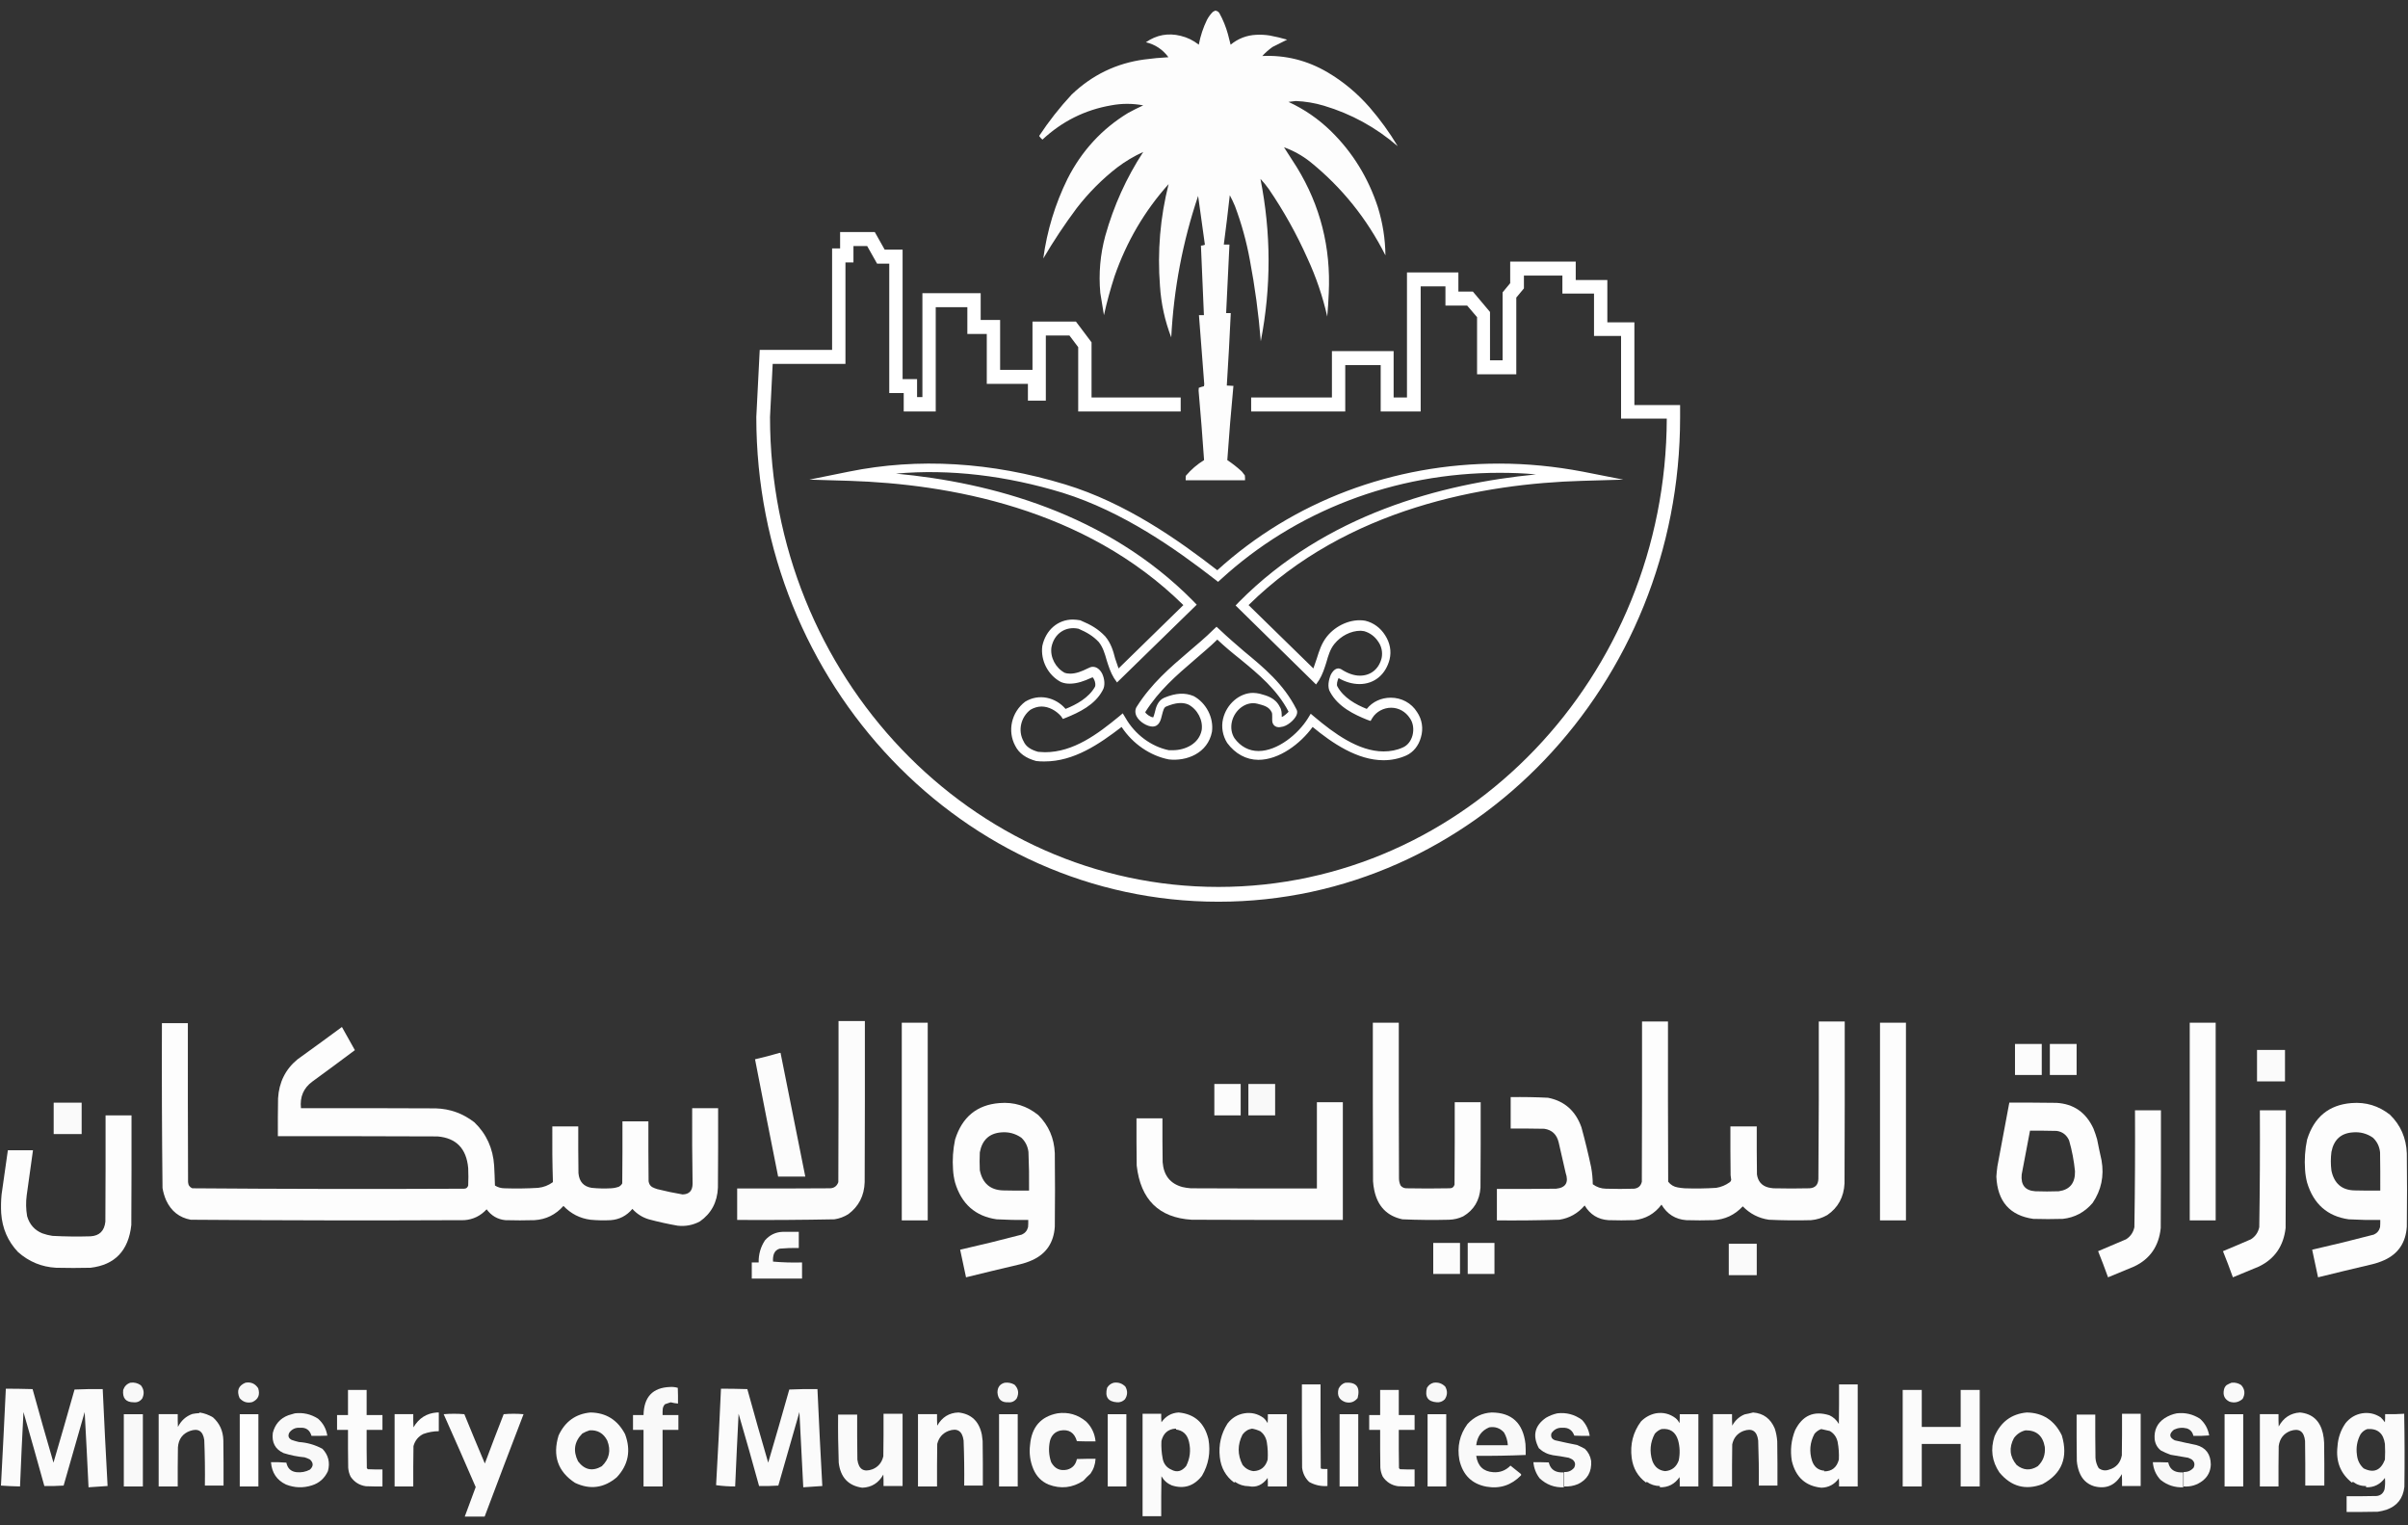 <svg width="120" height="76" viewBox="0 0 120 76" fill="none" xmlns="http://www.w3.org/2000/svg">
<rect x="0" y="0" width="120" height="76" fill="#333333" stroke="none"/>
<path opacity="0.981" fill-rule="evenodd" clip-rule="evenodd" d="M41.787 50.873C42.225 50.873 42.663 50.873 43.1 50.873C43.104 53.549 43.1 56.224 43.09 58.9C43.068 59.579 42.795 60.112 42.272 60.498C42.059 60.631 41.83 60.716 41.585 60.753C39.969 60.784 38.353 60.794 36.736 60.784C36.736 60.262 36.736 59.74 36.736 59.217C38.279 59.221 39.821 59.217 41.363 59.207C41.569 59.2 41.707 59.097 41.777 58.9C41.787 56.224 41.791 53.549 41.787 50.873Z" fill="white"/>
<path opacity="0.988" fill-rule="evenodd" clip-rule="evenodd" d="M81.829 50.895C82.26 50.895 82.691 50.895 83.122 50.895C83.118 53.556 83.122 56.217 83.132 58.879C83.254 59.036 83.412 59.131 83.607 59.164C83.72 59.185 83.835 59.199 83.95 59.207C84.476 59.226 85.001 59.219 85.526 59.185C85.769 59.146 85.991 59.055 86.193 58.91C86.237 58.879 86.263 58.836 86.273 58.783C86.261 58.709 86.251 58.635 86.243 58.561C86.233 57.749 86.23 56.937 86.233 56.125C86.671 56.125 87.108 56.125 87.546 56.125C87.543 56.923 87.546 57.721 87.556 58.518C87.607 58.861 87.792 59.076 88.112 59.164C88.199 59.184 88.286 59.198 88.374 59.207C88.974 59.221 89.573 59.221 90.173 59.207C90.46 59.191 90.609 59.032 90.617 58.73C90.637 56.118 90.644 53.507 90.637 50.895C91.068 50.895 91.499 50.895 91.93 50.895C91.934 53.584 91.93 56.274 91.92 58.963C91.886 59.645 91.6 60.171 91.061 60.541C90.809 60.685 90.54 60.77 90.253 60.795C89.552 60.815 88.852 60.807 88.152 60.774C87.646 60.701 87.212 60.479 86.849 60.107C86.449 60.536 85.961 60.766 85.385 60.795C84.933 60.809 84.482 60.809 84.031 60.795C83.493 60.754 83.082 60.496 82.799 60.022C82.454 60.478 82.003 60.736 81.445 60.795C81.014 60.809 80.583 60.809 80.152 60.795C79.637 60.76 79.243 60.517 78.97 60.064C78.631 60.459 78.21 60.696 77.707 60.774C76.671 60.805 75.634 60.815 74.596 60.806C74.596 60.283 74.596 59.761 74.596 59.239C75.58 59.242 76.563 59.239 77.546 59.228C78.028 59.18 78.187 58.915 78.021 58.434C77.906 57.932 77.792 57.431 77.677 56.93C77.586 56.531 77.347 56.301 76.96 56.242C76.401 56.231 75.842 56.228 75.283 56.231C75.283 55.709 75.283 55.187 75.283 54.664C75.903 54.655 76.523 54.665 77.142 54.696C77.961 54.856 78.517 55.346 78.809 56.168C78.989 56.826 79.151 57.49 79.293 58.158C79.344 58.438 79.371 58.721 79.374 59.005C79.57 59.15 79.789 59.224 80.031 59.228C80.496 59.242 80.96 59.242 81.425 59.228C81.639 59.208 81.77 59.091 81.819 58.879C81.829 56.217 81.832 53.556 81.829 50.895Z" fill="white"/>
<path opacity="0.991" fill-rule="evenodd" clip-rule="evenodd" d="M44.939 50.958C45.37 50.958 45.801 50.958 46.232 50.958C46.232 54.24 46.232 57.523 46.232 60.806C45.801 60.806 45.37 60.806 44.939 60.806C44.939 57.523 44.939 54.24 44.939 50.958Z" fill="white"/>
<path opacity="0.99" fill-rule="evenodd" clip-rule="evenodd" d="M68.414 50.958C68.845 50.958 69.276 50.958 69.707 50.958C69.704 53.542 69.707 56.125 69.717 58.709C69.716 58.836 69.743 58.956 69.798 59.069C69.869 59.155 69.96 59.201 70.071 59.207C70.791 59.221 71.512 59.221 72.232 59.207C72.362 59.211 72.446 59.151 72.485 59.027C72.495 57.657 72.498 56.288 72.495 54.918C72.926 54.918 73.357 54.918 73.788 54.918C73.791 56.337 73.788 57.756 73.778 59.175C73.734 59.816 73.447 60.292 72.919 60.604C72.695 60.711 72.459 60.767 72.212 60.774C71.437 60.794 70.663 60.786 69.889 60.753C69.121 60.59 68.653 60.106 68.485 59.302C68.454 59.155 68.433 59.007 68.424 58.857C68.414 56.224 68.411 53.591 68.414 50.958Z" fill="white"/>
<path opacity="0.991" fill-rule="evenodd" clip-rule="evenodd" d="M93.688 50.958C94.118 50.958 94.55 50.958 94.981 50.958C94.981 54.24 94.981 57.523 94.981 60.806C94.55 60.806 94.118 60.806 93.688 60.806C93.688 57.523 93.688 54.24 93.688 50.958Z" fill="white"/>
<path opacity="0.991" fill-rule="evenodd" clip-rule="evenodd" d="M109.123 50.958C109.554 50.958 109.985 50.958 110.416 50.958C110.416 54.24 110.416 57.523 110.416 60.806C109.985 60.806 109.554 60.806 109.123 60.806C109.123 57.523 109.123 54.24 109.123 50.958Z" fill="white"/>
<path opacity="0.987" fill-rule="evenodd" clip-rule="evenodd" d="M8.069 50.979C8.5 50.979 8.931 50.979 9.362 50.979C9.358 53.62 9.362 56.259 9.372 58.9C9.381 59.05 9.452 59.152 9.584 59.207C14.095 59.242 18.607 59.249 23.12 59.228C23.229 59.229 23.3 59.176 23.332 59.069C23.345 58.78 23.345 58.49 23.332 58.201C23.245 57.228 22.737 56.702 21.806 56.623C19.153 56.612 16.5 56.609 13.847 56.612C13.843 55.984 13.847 55.356 13.857 54.728C13.903 53.929 14.223 53.283 14.816 52.79C15.56 52.254 16.301 51.714 17.039 51.17C17.257 51.553 17.472 51.938 17.685 52.324C16.982 52.852 16.274 53.374 15.564 53.891C15.127 54.211 14.938 54.653 14.998 55.215C17.234 55.211 19.47 55.215 21.706 55.225C22.426 55.244 23.072 55.477 23.645 55.924C24.242 56.501 24.568 57.218 24.625 58.074C24.643 58.405 24.657 58.737 24.665 59.069C24.81 59.16 24.968 59.206 25.14 59.207C25.699 59.226 26.258 59.219 26.817 59.185C27.087 59.157 27.333 59.062 27.554 58.9C27.525 57.977 27.515 57.052 27.524 56.125C27.955 56.125 28.386 56.125 28.817 56.125C28.813 56.902 28.817 57.678 28.827 58.455C28.866 58.877 29.084 59.12 29.483 59.185C29.806 59.218 30.129 59.225 30.453 59.207C30.592 59.2 30.727 59.172 30.857 59.122C30.921 59.083 30.972 59.03 31.009 58.963C31.019 57.932 31.022 56.902 31.019 55.871C31.45 55.871 31.881 55.871 32.312 55.871C32.309 56.867 32.312 57.862 32.322 58.857C32.339 58.98 32.396 59.076 32.494 59.143C32.578 59.187 32.666 59.222 32.756 59.249C33.174 59.354 33.595 59.442 34.019 59.514C34.349 59.504 34.514 59.324 34.514 58.974C34.494 57.721 34.487 56.468 34.494 55.215C34.925 55.215 35.356 55.215 35.787 55.215C35.79 56.535 35.787 57.855 35.777 59.175C35.746 59.9 35.446 60.462 34.878 60.859C34.528 61.045 34.158 61.115 33.767 61.07C33.284 60.986 32.806 60.88 32.332 60.753C32.013 60.658 31.74 60.485 31.514 60.234C31.228 60.576 30.868 60.763 30.433 60.795C30.096 60.813 29.759 60.806 29.423 60.774C28.898 60.705 28.45 60.476 28.079 60.086C27.69 60.524 27.209 60.761 26.635 60.795C26.15 60.809 25.665 60.809 25.18 60.795C24.796 60.755 24.486 60.575 24.251 60.255C23.948 60.583 23.578 60.763 23.14 60.795C18.594 60.816 14.048 60.809 9.503 60.774C8.938 60.669 8.531 60.347 8.281 59.81C8.196 59.614 8.135 59.409 8.099 59.196C8.069 56.458 8.059 53.719 8.069 50.979Z" fill="white"/>
<path opacity="0.981" fill-rule="evenodd" clip-rule="evenodd" d="M100.415 52.017C100.86 52.017 101.304 52.017 101.749 52.017C101.749 52.532 101.749 53.048 101.749 53.563C101.304 53.563 100.86 53.563 100.415 53.563C100.415 53.048 100.415 52.532 100.415 52.017Z" fill="white"/>
<path opacity="0.981" fill-rule="evenodd" clip-rule="evenodd" d="M102.152 52.017C102.597 52.017 103.041 52.017 103.486 52.017C103.486 52.532 103.486 53.048 103.486 53.563C103.041 53.563 102.597 53.563 102.152 53.563C102.152 53.048 102.152 52.532 102.152 52.017Z" fill="white"/>
<path opacity="0.979" fill-rule="evenodd" clip-rule="evenodd" d="M112.476 52.313C112.941 52.313 113.406 52.313 113.87 52.313C113.87 52.836 113.87 53.358 113.87 53.881C113.406 53.881 112.941 53.881 112.476 53.881C112.476 53.358 112.476 52.836 112.476 52.313Z" fill="white"/>
<path opacity="0.984" fill-rule="evenodd" clip-rule="evenodd" d="M38.838 52.462C38.858 52.462 38.878 52.462 38.898 52.462C39.312 54.515 39.722 56.569 40.131 58.624C39.68 58.624 39.228 58.624 38.777 58.624C38.388 56.677 38.004 54.729 37.626 52.779C38.035 52.686 38.439 52.58 38.838 52.462Z" fill="white"/>
<path opacity="0.983" fill-rule="evenodd" clip-rule="evenodd" d="M60.515 54.008C60.953 54.008 61.39 54.008 61.828 54.008C61.828 54.53 61.828 55.052 61.828 55.575C61.39 55.575 60.953 55.575 60.515 55.575C60.515 55.052 60.515 54.53 60.515 54.008Z" fill="white"/>
<path opacity="0.968" fill-rule="evenodd" clip-rule="evenodd" d="M62.212 54.008C62.657 54.008 63.101 54.008 63.545 54.008C63.545 54.53 63.545 55.052 63.545 55.575C63.101 55.575 62.657 55.575 62.212 55.575C62.212 55.052 62.212 54.53 62.212 54.008Z" fill="white"/>
<path opacity="0.987" fill-rule="evenodd" clip-rule="evenodd" d="M65.626 54.918C66.057 54.918 66.488 54.918 66.919 54.918C66.919 56.873 66.919 58.829 66.919 60.784C64.407 60.788 61.895 60.784 59.384 60.774C57.753 60.673 56.84 59.773 56.646 58.074C56.636 57.29 56.633 56.507 56.636 55.723C57.067 55.723 57.498 55.723 57.929 55.723C57.926 56.45 57.929 57.177 57.939 57.904C57.989 58.563 58.315 58.976 58.919 59.143C59.059 59.176 59.2 59.197 59.343 59.207C61.438 59.217 63.532 59.221 65.626 59.217C65.626 57.784 65.626 56.351 65.626 54.918Z" fill="white"/>
<path opacity="0.976" fill-rule="evenodd" clip-rule="evenodd" d="M2.675 54.94C3.14 54.94 3.604 54.94 4.069 54.94C4.069 55.462 4.069 55.984 4.069 56.507C3.604 56.507 3.14 56.507 2.675 56.507C2.675 55.984 2.675 55.462 2.675 54.94Z" fill="white"/>
<path opacity="0.986" fill-rule="evenodd" clip-rule="evenodd" d="M100.132 54.939C100.914 54.936 101.695 54.939 102.476 54.95C103.336 54.998 103.952 55.425 104.325 56.231C104.393 56.404 104.454 56.581 104.506 56.761C104.576 57.116 104.65 57.469 104.729 57.819C104.864 58.594 104.716 59.3 104.284 59.937C103.888 60.401 103.393 60.666 102.799 60.731C102.308 60.746 101.816 60.746 101.324 60.731C100.155 60.563 99.542 59.861 99.486 58.624C99.498 58.454 99.515 58.285 99.537 58.116C99.733 57.056 99.932 55.997 100.132 54.939ZM101.163 56.337C101.607 56.334 102.052 56.337 102.496 56.348C102.785 56.391 102.99 56.55 103.112 56.824C103.257 57.326 103.354 57.838 103.405 58.359C103.418 58.946 103.148 59.278 102.597 59.355C102.207 59.369 101.816 59.369 101.425 59.355C100.923 59.322 100.697 59.043 100.749 58.518C100.883 57.79 101.021 57.063 101.163 56.337Z" fill="white"/>
<path opacity="0.986" fill-rule="evenodd" clip-rule="evenodd" d="M49.807 54.961C50.532 54.9 51.178 55.101 51.747 55.564C52.261 56.078 52.534 56.71 52.565 57.459C52.579 58.681 52.579 59.902 52.565 61.123C52.512 61.916 52.138 62.47 51.444 62.786C51.242 62.877 51.033 62.948 50.818 62.998C49.923 63.208 49.031 63.423 48.141 63.643C48.04 63.185 47.942 62.726 47.848 62.267C48.875 62.034 49.899 61.783 50.919 61.515C51.081 61.444 51.185 61.321 51.232 61.144C51.242 61.025 51.245 60.905 51.242 60.784C50.716 60.792 50.191 60.782 49.666 60.753C48.605 60.6 47.914 59.989 47.595 58.921C47.541 58.713 47.507 58.501 47.494 58.285C47.457 57.779 47.491 57.277 47.595 56.782C47.945 55.657 48.682 55.05 49.807 54.961ZM49.888 56.422C50.256 56.388 50.593 56.476 50.898 56.687C51.099 56.877 51.216 57.113 51.252 57.396C51.28 58.038 51.29 58.68 51.282 59.323C50.851 59.327 50.42 59.323 49.989 59.313C49.348 59.293 48.961 58.958 48.828 58.307C48.814 58.01 48.814 57.714 48.828 57.417C48.942 56.805 49.295 56.473 49.888 56.422Z" fill="white"/>
<path opacity="0.986" fill-rule="evenodd" clip-rule="evenodd" d="M117.184 54.961C117.897 54.902 118.536 55.096 119.103 55.543C119.631 56.059 119.91 56.698 119.941 57.46C119.955 58.681 119.955 59.902 119.941 61.123C119.888 61.916 119.514 62.47 118.82 62.786C118.618 62.877 118.409 62.948 118.194 62.998C117.3 63.208 116.407 63.423 115.517 63.643C115.416 63.185 115.318 62.726 115.224 62.267C116.251 62.034 117.275 61.783 118.295 61.515C118.457 61.444 118.561 61.321 118.608 61.145C118.618 61.025 118.621 60.905 118.618 60.785C118.092 60.792 117.567 60.782 117.042 60.753C115.981 60.6 115.291 59.989 114.971 58.921C114.917 58.713 114.883 58.501 114.87 58.285C114.834 57.779 114.867 57.278 114.971 56.782C115.321 55.657 116.058 55.05 117.184 54.961ZM117.244 56.422C117.612 56.388 117.949 56.476 118.254 56.687C118.46 56.882 118.578 57.125 118.608 57.417C118.618 58.053 118.621 58.688 118.618 59.323C118.194 59.327 117.769 59.323 117.345 59.313C116.709 59.302 116.322 58.974 116.184 58.328C116.144 58.017 116.144 57.706 116.184 57.396C116.301 56.789 116.655 56.465 117.244 56.422Z" fill="white"/>
<path opacity="0.987" fill-rule="evenodd" clip-rule="evenodd" d="M106.395 55.321C106.826 55.321 107.257 55.321 107.688 55.321C107.692 57.276 107.688 59.231 107.678 61.187C107.585 62.091 107.144 62.73 106.355 63.103C105.92 63.283 105.486 63.463 105.052 63.643C104.895 63.205 104.73 62.771 104.557 62.341C105.022 62.148 105.487 61.95 105.951 61.748C106.17 61.609 106.308 61.408 106.365 61.144C106.395 59.204 106.405 57.263 106.395 55.321Z" fill="white"/>
<path opacity="0.987" fill-rule="evenodd" clip-rule="evenodd" d="M112.618 55.321C113.049 55.321 113.48 55.321 113.911 55.321C113.914 57.276 113.911 59.231 113.901 61.187C113.798 62.085 113.357 62.723 112.577 63.103C112.143 63.283 111.708 63.463 111.274 63.643C111.117 63.205 110.952 62.771 110.779 62.341C111.245 62.148 111.71 61.95 112.173 61.748C112.393 61.609 112.531 61.408 112.588 61.144C112.618 59.204 112.628 57.263 112.618 55.321Z" fill="white"/>
<path opacity="0.987" fill-rule="evenodd" clip-rule="evenodd" d="M5.261 55.575C5.692 55.575 6.123 55.575 6.554 55.575C6.557 57.396 6.554 59.217 6.544 61.038C6.405 62.314 5.728 63.023 4.513 63.167C3.941 63.181 3.368 63.181 2.796 63.167C2.076 63.128 1.443 62.867 0.897 62.383C0.391 61.849 0.112 61.203 0.059 60.446C0.042 60.134 0.049 59.824 0.079 59.514C0.182 58.779 0.287 58.045 0.392 57.311C0.809 57.311 1.227 57.311 1.644 57.311C1.539 58.059 1.435 58.807 1.331 59.556C1.285 59.904 1.292 60.249 1.351 60.594C1.47 61.008 1.723 61.294 2.109 61.452C2.274 61.511 2.442 61.553 2.614 61.578C3.247 61.612 3.88 61.619 4.513 61.6C4.956 61.573 5.202 61.33 5.251 60.869C5.261 59.104 5.264 57.339 5.261 55.575Z" fill="white"/>
<path opacity="0.977" fill-rule="evenodd" clip-rule="evenodd" d="M38.999 61.377C39.269 61.377 39.538 61.377 39.807 61.377C39.807 61.646 39.807 61.914 39.807 62.182C39.49 62.175 39.174 62.186 38.858 62.214C38.717 62.251 38.62 62.339 38.565 62.479C38.525 62.603 38.512 62.73 38.525 62.86C39.001 62.902 39.483 62.916 39.969 62.902C39.969 63.17 39.969 63.439 39.969 63.707C39.134 63.707 38.299 63.707 37.464 63.707C37.464 63.439 37.464 63.17 37.464 62.902C37.578 62.902 37.693 62.902 37.807 62.902C37.799 62.498 37.904 62.131 38.121 61.801C38.359 61.531 38.652 61.39 38.999 61.377Z" fill="white"/>
<path opacity="0.981" fill-rule="evenodd" clip-rule="evenodd" d="M71.424 61.928C71.869 61.928 72.313 61.928 72.758 61.928C72.758 62.443 72.758 62.959 72.758 63.474C72.313 63.474 71.869 63.474 71.424 63.474C71.424 62.959 71.424 62.443 71.424 61.928Z" fill="white"/>
<path opacity="0.981" fill-rule="evenodd" clip-rule="evenodd" d="M73.142 61.928C73.586 61.928 74.031 61.928 74.475 61.928C74.475 62.443 74.475 62.959 74.475 63.474C74.031 63.474 73.586 63.474 73.142 63.474C73.142 62.959 73.142 62.443 73.142 61.928Z" fill="white"/>
<path opacity="0.976" fill-rule="evenodd" clip-rule="evenodd" d="M86.152 61.97C86.617 61.97 87.081 61.97 87.546 61.97C87.546 62.493 87.546 63.015 87.546 63.537C87.081 63.537 86.617 63.537 86.152 63.537C86.152 63.015 86.152 62.493 86.152 61.97Z" fill="white"/>
<path opacity="0.963" fill-rule="evenodd" clip-rule="evenodd" d="M6.493 68.895C6.685 68.866 6.86 68.909 7.018 69.022C7.178 69.224 7.201 69.442 7.089 69.679C6.981 69.824 6.84 69.887 6.665 69.87C6.271 69.87 6.096 69.666 6.139 69.255C6.202 69.073 6.32 68.954 6.493 68.895Z" fill="white"/>
<path opacity="0.964" fill-rule="evenodd" clip-rule="evenodd" d="M12.23 68.895C12.503 68.846 12.715 68.938 12.867 69.171C12.968 69.497 12.87 69.727 12.574 69.859C12.319 69.923 12.107 69.856 11.938 69.658C11.785 69.293 11.883 69.039 12.23 68.895Z" fill="white"/>
<path opacity="0.963" fill-rule="evenodd" clip-rule="evenodd" d="M50.07 68.895C50.242 68.874 50.404 68.906 50.555 68.991C50.753 69.189 50.79 69.419 50.666 69.679C50.558 69.824 50.417 69.887 50.242 69.87C49.912 69.886 49.734 69.724 49.707 69.382C49.709 69.12 49.83 68.957 50.07 68.895Z" fill="white"/>
<path opacity="0.964" fill-rule="evenodd" clip-rule="evenodd" d="M55.505 68.895C55.728 68.863 55.919 68.926 56.08 69.086C56.203 69.302 56.196 69.514 56.06 69.721C55.947 69.834 55.812 69.883 55.656 69.869C55.216 69.836 55.054 69.596 55.171 69.149C55.251 69.015 55.362 68.93 55.505 68.895Z" fill="white"/>
<path opacity="0.963" fill-rule="evenodd" clip-rule="evenodd" d="M67.04 68.895C67.59 68.853 67.795 69.107 67.657 69.658C67.494 69.86 67.288 69.927 67.04 69.859C66.73 69.748 66.619 69.526 66.707 69.192C66.78 69.041 66.891 68.943 67.04 68.895Z" fill="white"/>
<path opacity="0.963" fill-rule="evenodd" clip-rule="evenodd" d="M71.444 68.895C71.667 68.863 71.859 68.926 72.02 69.086C72.143 69.302 72.136 69.514 72 69.721C71.887 69.834 71.752 69.883 71.596 69.869C71.156 69.837 70.994 69.597 71.111 69.149C71.191 69.015 71.302 68.93 71.444 68.895Z" fill="white"/>
<path opacity="0.965" fill-rule="evenodd" clip-rule="evenodd" d="M111.203 68.895C111.379 68.874 111.541 68.913 111.688 69.012C111.873 69.221 111.897 69.45 111.759 69.7C111.567 69.871 111.348 69.917 111.102 69.838C110.857 69.716 110.767 69.515 110.83 69.234C110.85 69.145 110.894 69.071 110.961 69.012C111.041 68.966 111.122 68.927 111.203 68.895Z" fill="white"/>
<path opacity="0.99" fill-rule="evenodd" clip-rule="evenodd" d="M64.879 68.98C65.189 68.98 65.499 68.98 65.808 68.98C65.805 70.371 65.808 71.761 65.818 73.152C65.828 73.162 65.838 73.173 65.849 73.184C65.949 73.194 66.05 73.198 66.152 73.194C66.152 73.477 66.152 73.759 66.152 74.041C65.83 74.065 65.527 73.998 65.243 73.84C65.043 73.651 64.925 73.415 64.889 73.131C64.879 71.747 64.875 70.364 64.879 68.98Z" fill="white"/>
<path opacity="0.984" fill-rule="evenodd" clip-rule="evenodd" d="M91.647 68.98C91.957 68.98 92.267 68.98 92.577 68.98C92.577 70.674 92.577 72.368 92.577 74.063C92.267 74.063 91.957 74.063 91.647 74.063C91.651 73.928 91.647 73.794 91.637 73.66C91.421 73.961 91.131 74.116 90.768 74.126C89.978 74.046 89.487 73.602 89.294 72.792C89.206 72.267 89.26 71.759 89.455 71.267C89.823 70.525 90.393 70.275 91.162 70.515C91.365 70.607 91.523 70.752 91.637 70.95C91.647 70.293 91.651 69.636 91.647 68.98ZM90.758 71.204C90.885 71.231 91.027 71.263 91.183 71.299C91.389 71.416 91.52 71.597 91.576 71.839C91.632 72.133 91.652 72.429 91.637 72.728C91.531 73.121 91.286 73.315 90.9 73.311C90.909 73.302 90.916 73.291 90.92 73.279C90.613 73.258 90.408 73.095 90.304 72.792C90.152 72.32 90.193 71.868 90.425 71.437C90.519 71.327 90.63 71.249 90.758 71.204Z" fill="white"/>
<path opacity="0.97" fill-rule="evenodd" clip-rule="evenodd" d="M33.383 69.107C33.518 69.097 33.649 69.112 33.777 69.15C33.787 69.411 33.791 69.672 33.787 69.933C33.664 69.923 33.543 69.902 33.423 69.87C33.329 69.899 33.235 69.931 33.141 69.965C33.08 70.025 33.043 70.1 33.029 70.187C33.019 70.293 33.016 70.399 33.019 70.505C33.282 70.505 33.545 70.505 33.807 70.505C33.807 70.752 33.807 70.999 33.807 71.246C33.545 71.246 33.282 71.246 33.019 71.246C33.019 72.185 33.019 73.124 33.019 74.063C32.703 74.063 32.386 74.063 32.07 74.063C32.07 73.124 32.07 72.185 32.07 71.246C31.895 71.246 31.72 71.246 31.545 71.246C31.545 70.999 31.545 70.752 31.545 70.505C31.72 70.505 31.895 70.505 32.07 70.505C32.087 69.605 32.525 69.139 33.383 69.107Z" fill="white"/>
<path opacity="0.979" fill-rule="evenodd" clip-rule="evenodd" d="M0.291 69.192C0.735 69.193 1.18 69.201 1.624 69.213C1.962 70.437 2.308 71.658 2.665 72.877C3.021 71.665 3.371 70.451 3.715 69.234C4.182 69.213 4.65 69.206 5.119 69.213C5.192 70.823 5.273 72.433 5.362 74.041C5.045 74.063 4.729 74.085 4.412 74.105C4.353 72.855 4.289 71.606 4.22 70.357C3.866 71.577 3.516 72.798 3.17 74.02C2.851 74.041 2.532 74.048 2.21 74.041C1.87 72.812 1.523 71.584 1.17 70.357C1.105 71.592 1.048 72.827 0.998 74.063C0.681 74.057 0.365 74.043 0.048 74.02C0.134 72.411 0.215 70.802 0.291 69.192Z" fill="white"/>
<path opacity="0.979" fill-rule="evenodd" clip-rule="evenodd" d="M35.929 69.192C36.366 69.193 36.804 69.2 37.242 69.213C37.579 70.437 37.926 71.658 38.282 72.877C38.639 71.665 38.989 70.451 39.333 69.234C39.799 69.213 40.267 69.206 40.737 69.213C40.809 70.823 40.889 72.433 40.979 74.041C40.663 74.063 40.346 74.085 40.03 74.105C39.97 72.855 39.906 71.606 39.838 70.357C39.483 71.577 39.133 72.798 38.787 74.02C38.469 74.041 38.149 74.048 37.828 74.041C37.498 72.839 37.158 71.639 36.807 70.441C36.745 71.648 36.688 72.855 36.636 74.063C36.318 74.064 36.001 74.043 35.686 73.999C35.778 72.398 35.859 70.796 35.929 69.192Z" fill="white"/>
<path opacity="0.981" fill-rule="evenodd" clip-rule="evenodd" d="M17.342 69.255C17.652 69.255 17.962 69.255 18.271 69.255C18.271 69.672 18.271 70.088 18.271 70.505C18.534 70.505 18.797 70.505 19.059 70.505C19.059 70.752 19.059 70.999 19.059 71.246C18.797 71.246 18.534 71.246 18.271 71.246C18.268 71.881 18.271 72.517 18.281 73.152C18.298 73.17 18.315 73.187 18.332 73.205C18.574 73.216 18.817 73.219 19.059 73.216C19.059 73.498 19.059 73.78 19.059 74.063C18.783 74.066 18.507 74.063 18.231 74.052C17.911 74.005 17.658 73.847 17.473 73.576C17.405 73.436 17.364 73.288 17.352 73.131C17.342 72.503 17.339 71.874 17.342 71.246C17.16 71.246 16.978 71.246 16.797 71.246C16.797 70.999 16.797 70.752 16.797 70.505C16.978 70.505 17.16 70.505 17.342 70.505C17.342 70.088 17.342 69.672 17.342 69.255Z" fill="white"/>
<path opacity="0.981" fill-rule="evenodd" clip-rule="evenodd" d="M68.778 69.255C69.088 69.255 69.398 69.255 69.707 69.255C69.707 69.672 69.707 70.088 69.707 70.505C69.97 70.505 70.233 70.505 70.495 70.505C70.495 70.752 70.495 70.999 70.495 71.246C70.233 71.246 69.97 71.246 69.707 71.246C69.704 71.881 69.707 72.517 69.717 73.152C69.734 73.17 69.751 73.187 69.768 73.205C70.01 73.216 70.253 73.219 70.495 73.216C70.495 73.498 70.495 73.78 70.495 74.063C70.219 74.066 69.943 74.063 69.667 74.052C69.347 74.005 69.094 73.847 68.909 73.576C68.841 73.436 68.8 73.288 68.788 73.131C68.778 72.503 68.775 71.874 68.778 71.246C68.596 71.246 68.414 71.246 68.233 71.246C68.233 70.999 68.233 70.752 68.233 70.505C68.414 70.505 68.596 70.505 68.778 70.505C68.778 70.088 68.778 69.672 68.778 69.255Z" fill="white"/>
<path opacity="0.978" fill-rule="evenodd" clip-rule="evenodd" d="M94.819 69.255C95.136 69.255 95.452 69.255 95.769 69.255C95.769 69.87 95.769 70.484 95.769 71.098C96.415 71.098 97.061 71.098 97.708 71.098C97.708 70.484 97.708 69.87 97.708 69.255C98.025 69.255 98.341 69.255 98.657 69.255C98.657 70.858 98.657 72.46 98.657 74.063C98.341 74.063 98.025 74.063 97.708 74.063C97.708 73.357 97.708 72.651 97.708 71.945C97.061 71.945 96.415 71.945 95.769 71.945C95.769 72.651 95.769 73.357 95.769 74.063C95.452 74.063 95.136 74.063 94.819 74.063C94.819 72.46 94.819 70.858 94.819 69.255Z" fill="white"/>
<path opacity="0.976" fill-rule="evenodd" clip-rule="evenodd" d="M9.948 70.378C10.183 70.414 10.405 70.495 10.614 70.621C10.945 70.918 11.116 71.295 11.13 71.754C11.14 72.51 11.143 73.265 11.14 74.02C10.83 74.02 10.52 74.02 10.21 74.02C10.22 73.264 10.21 72.509 10.18 71.754C10.117 71.302 9.878 71.151 9.463 71.299C9.097 71.433 8.898 71.705 8.867 72.114C8.857 72.763 8.854 73.413 8.857 74.063C8.54 74.063 8.224 74.063 7.907 74.063C7.907 72.862 7.907 71.662 7.907 70.462C8.224 70.462 8.54 70.462 8.857 70.462C8.854 70.674 8.857 70.886 8.867 71.098C9.026 70.783 9.265 70.567 9.584 70.452C9.698 70.43 9.812 70.415 9.928 70.409C9.939 70.401 9.946 70.391 9.948 70.378Z" fill="white"/>
<path opacity="0.989" fill-rule="evenodd" clip-rule="evenodd" d="M21.766 70.378C21.8 70.378 21.834 70.378 21.867 70.378C21.867 70.688 21.867 70.999 21.867 71.309C21.604 71.312 21.348 71.358 21.099 71.447C20.847 71.57 20.683 71.771 20.605 72.051C20.595 72.721 20.591 73.392 20.595 74.063C20.285 74.063 19.975 74.063 19.665 74.063C19.665 72.862 19.665 71.662 19.665 70.462C19.975 70.462 20.285 70.462 20.595 70.462C20.591 70.681 20.595 70.9 20.605 71.119C20.87 70.664 21.257 70.417 21.766 70.378Z" fill="white"/>
<path opacity="0.978" fill-rule="evenodd" clip-rule="evenodd" d="M29.423 70.378C30.201 70.388 30.777 70.748 31.15 71.458C31.453 72.271 31.315 72.988 30.736 73.607C30.096 74.146 29.403 74.237 28.655 73.883C27.799 73.322 27.526 72.535 27.837 71.521C28.159 70.828 28.688 70.447 29.423 70.378ZM29.383 71.267C29.779 71.242 30.072 71.411 30.261 71.775C30.456 72.27 30.365 72.697 29.989 73.057C29.529 73.323 29.135 73.242 28.807 72.813C28.547 72.293 28.618 71.83 29.019 71.426C29.137 71.358 29.258 71.305 29.383 71.267Z" fill="white"/>
<path opacity="0.977" fill-rule="evenodd" clip-rule="evenodd" d="M47.767 70.378C48.404 70.449 48.792 70.816 48.929 71.479C48.947 71.584 48.96 71.69 48.969 71.797C48.979 72.538 48.983 73.279 48.979 74.02C48.669 74.02 48.359 74.02 48.05 74.02C48.059 73.271 48.049 72.523 48.02 71.775C47.956 71.295 47.703 71.136 47.262 71.299C46.97 71.414 46.785 71.629 46.706 71.945C46.696 72.651 46.693 73.357 46.696 74.063C46.38 74.063 46.063 74.063 45.747 74.063C45.747 72.862 45.747 71.662 45.747 70.462C46.063 70.462 46.38 70.462 46.696 70.462C46.693 70.653 46.696 70.844 46.706 71.034C46.948 70.61 47.301 70.391 47.767 70.378Z" fill="white"/>
<path opacity="0.98" fill-rule="evenodd" clip-rule="evenodd" d="M58.737 70.378C59.533 70.453 60.028 70.898 60.222 71.712C60.336 72.364 60.228 72.971 59.899 73.533C59.499 74.045 58.997 74.204 58.394 74.01C58.172 73.918 58 73.766 57.879 73.554C57.868 74.218 57.865 74.881 57.868 75.545C57.559 75.545 57.249 75.545 56.939 75.545C56.939 73.844 56.939 72.142 56.939 70.441C57.249 70.441 57.559 70.441 57.868 70.441C57.865 70.582 57.868 70.724 57.879 70.865C58.093 70.56 58.379 70.398 58.737 70.378ZM58.575 71.182C58.619 71.18 58.626 71.194 58.596 71.225C58.951 71.268 59.169 71.473 59.252 71.839C59.352 72.261 59.305 72.663 59.111 73.046C58.89 73.317 58.644 73.377 58.373 73.226C58.133 73.122 57.988 72.935 57.939 72.665C57.884 72.378 57.864 72.089 57.879 71.797C57.972 71.415 58.205 71.21 58.575 71.182Z" fill="white"/>
<path opacity="0.971" fill-rule="evenodd" clip-rule="evenodd" d="M74.334 70.378C75.337 70.382 75.9 70.904 76.02 71.945C76.031 72.128 76.034 72.312 76.031 72.495C75.209 72.529 74.388 72.543 73.566 72.538C73.639 73.049 73.922 73.32 74.414 73.353C74.748 73.378 75.034 73.269 75.273 73.025C75.446 73.16 75.618 73.297 75.788 73.438C75.809 73.46 75.812 73.485 75.798 73.512C75.316 74.005 74.74 74.192 74.071 74.073C73.349 73.937 72.901 73.496 72.728 72.75C72.605 72.084 72.74 71.484 73.132 70.95C73.462 70.594 73.863 70.404 74.334 70.378ZM74.212 71.119C74.503 71.069 74.749 71.153 74.95 71.373C75.064 71.568 75.127 71.779 75.142 72.008C74.616 72.008 74.091 72.008 73.566 72.008C73.617 71.575 73.832 71.278 74.212 71.119Z" fill="white"/>
<path opacity="0.976" fill-rule="evenodd" clip-rule="evenodd" d="M87.364 70.378C87.878 70.418 88.238 70.686 88.445 71.182C88.512 71.389 88.552 71.6 88.567 71.818C88.577 72.552 88.58 73.286 88.577 74.02C88.267 74.02 87.957 74.02 87.647 74.02C87.656 73.272 87.645 72.523 87.617 71.775C87.559 71.302 87.313 71.143 86.88 71.299C86.579 71.416 86.394 71.639 86.324 71.966C86.314 72.665 86.311 73.364 86.314 74.063C85.997 74.063 85.681 74.063 85.364 74.063C85.364 72.862 85.364 71.662 85.364 70.462C85.681 70.462 85.997 70.462 86.314 70.462C86.311 70.653 86.314 70.844 86.324 71.034C86.467 70.771 86.672 70.584 86.94 70.473C87.088 70.445 87.229 70.413 87.364 70.378Z" fill="white"/>
<path opacity="0.979" fill-rule="evenodd" clip-rule="evenodd" d="M101.001 70.378C101.805 70.391 102.387 70.772 102.749 71.521C103.074 72.615 102.755 73.423 101.789 73.946C100.942 74.267 100.225 74.073 99.637 73.364C99.265 72.81 99.184 72.21 99.395 71.564C99.709 70.843 100.245 70.447 101.001 70.378ZM100.94 71.267C101.481 71.26 101.801 71.535 101.9 72.093C101.937 72.478 101.819 72.799 101.546 73.057C101.181 73.285 100.831 73.264 100.496 72.993C100.149 72.579 100.105 72.13 100.365 71.648C100.514 71.449 100.705 71.322 100.94 71.267Z" fill="white"/>
<path opacity="0.978" fill-rule="evenodd" clip-rule="evenodd" d="M114.618 70.378C115.232 70.439 115.612 70.784 115.759 71.415C115.793 71.569 115.813 71.724 115.82 71.881C115.83 72.594 115.833 73.307 115.83 74.02C115.513 74.02 115.197 74.02 114.881 74.02C114.884 73.279 114.881 72.538 114.87 71.797C114.82 71.314 114.574 71.148 114.133 71.299C113.799 71.43 113.608 71.68 113.557 72.051C113.547 72.721 113.544 73.392 113.547 74.063C113.237 74.063 112.928 74.063 112.618 74.063C112.618 72.862 112.618 71.662 112.618 70.462C112.928 70.462 113.237 70.462 113.547 70.462C113.544 70.667 113.547 70.872 113.557 71.076C113.792 70.641 114.146 70.408 114.618 70.378Z" fill="white"/>
<path opacity="0.97" fill-rule="evenodd" clip-rule="evenodd" d="M14.695 70.42C15.109 70.372 15.493 70.46 15.847 70.685C16.101 70.906 16.256 71.188 16.312 71.532C16.049 71.543 15.787 71.546 15.524 71.543C15.439 71.249 15.247 71.115 14.948 71.14C14.733 71.123 14.558 71.201 14.423 71.373C14.335 71.536 14.372 71.66 14.534 71.744C14.653 71.786 14.774 71.821 14.898 71.85C15.312 71.877 15.702 71.99 16.069 72.188C16.366 72.502 16.457 72.873 16.342 73.3C16.175 73.659 15.909 73.896 15.544 74.01C15.108 74.149 14.677 74.135 14.251 73.967C13.796 73.752 13.547 73.382 13.504 72.856C13.76 72.849 14.016 72.856 14.271 72.877C14.329 73.162 14.498 73.321 14.776 73.353C15.011 73.378 15.233 73.336 15.443 73.226C15.628 73.056 15.628 72.887 15.443 72.718C15.359 72.674 15.271 72.639 15.18 72.612C14.823 72.579 14.473 72.509 14.13 72.4C13.713 72.208 13.535 71.873 13.595 71.394C13.706 70.96 13.965 70.667 14.372 70.515C14.482 70.479 14.589 70.448 14.695 70.42Z" fill="white"/>
<path opacity="0.976" fill-rule="evenodd" clip-rule="evenodd" d="M52.697 70.42C53.234 70.344 53.713 70.482 54.131 70.833C54.402 71.1 54.556 71.428 54.596 71.818C54.286 71.822 53.976 71.818 53.666 71.807C53.542 71.378 53.266 71.202 52.838 71.278C52.569 71.341 52.397 71.514 52.323 71.797C52.245 72.156 52.265 72.509 52.384 72.856C52.562 73.18 52.828 73.303 53.182 73.226C53.446 73.154 53.608 72.978 53.666 72.697C53.976 72.686 54.286 72.683 54.596 72.686C54.582 72.96 54.498 73.207 54.343 73.427C54.219 73.536 54.102 73.653 53.99 73.777C53.442 74.136 52.863 74.2 52.252 73.968C51.9 73.817 51.648 73.559 51.495 73.195C51.334 72.809 51.28 72.406 51.333 71.987C51.412 71.104 51.867 70.581 52.697 70.42Z" fill="white"/>
<path opacity="0.976" fill-rule="evenodd" clip-rule="evenodd" d="M62.01 70.42C62.357 70.364 62.673 70.438 62.96 70.643C63.046 70.718 63.116 70.807 63.172 70.907C63.182 70.759 63.185 70.611 63.182 70.463C63.498 70.463 63.815 70.463 64.132 70.463C64.132 71.663 64.132 72.863 64.132 74.063C63.815 74.063 63.498 74.063 63.182 74.063C63.185 73.921 63.182 73.78 63.172 73.639C62.92 73.99 62.607 74.127 62.232 74.052C61.978 74.05 61.746 73.976 61.535 73.83C61.529 73.847 61.519 73.861 61.505 73.872C61.087 73.563 60.848 73.14 60.788 72.602C60.721 71.992 60.849 71.434 61.172 70.928C61.391 70.646 61.671 70.477 62.01 70.42ZM62.394 71.183C62.539 71.207 62.68 71.253 62.818 71.32C62.988 71.456 63.093 71.636 63.131 71.86C63.178 72.148 63.191 72.437 63.172 72.729C63.066 73.094 62.83 73.285 62.465 73.3C62.241 73.271 62.059 73.165 61.919 72.983C61.664 72.483 61.664 71.982 61.919 71.479C62.041 71.312 62.199 71.213 62.394 71.183Z" fill="white"/>
<path opacity="0.974" fill-rule="evenodd" clip-rule="evenodd" d="M77.606 70.42C78.059 70.367 78.469 70.477 78.839 70.748C79.044 70.971 79.172 71.236 79.222 71.543C78.966 71.546 78.71 71.543 78.455 71.532C78.353 71.252 78.157 71.122 77.869 71.14C77.632 71.125 77.447 71.217 77.313 71.415C77.269 71.593 77.332 71.709 77.505 71.765C77.867 71.849 78.231 71.927 78.596 71.998C78.727 72.056 78.855 72.119 78.98 72.188C79.15 72.35 79.254 72.551 79.293 72.792C79.328 73.334 79.109 73.719 78.637 73.946C78.416 74.038 78.187 74.076 77.95 74.063C77.95 73.823 77.95 73.582 77.95 73.343C78.149 73.357 78.314 73.286 78.445 73.131C78.53 72.965 78.5 72.828 78.354 72.718C78.296 72.684 78.235 72.656 78.172 72.633C77.911 72.582 77.648 72.54 77.384 72.506C77.118 72.46 76.886 72.344 76.687 72.157C76.359 71.538 76.477 71.033 77.041 70.642C77.221 70.537 77.409 70.463 77.606 70.42Z" fill="white"/>
<path opacity="0.984" fill-rule="evenodd" clip-rule="evenodd" d="M82.516 70.42C82.881 70.359 83.211 70.44 83.506 70.664C83.585 70.733 83.649 70.814 83.698 70.907C83.708 70.759 83.711 70.611 83.708 70.463C84.018 70.463 84.328 70.463 84.637 70.463C84.637 71.663 84.637 72.863 84.637 74.063C84.328 74.063 84.018 74.063 83.708 74.063C83.711 73.907 83.708 73.752 83.698 73.597C83.46 73.945 83.133 74.115 82.718 74.105C82.718 74.084 82.718 74.063 82.718 74.042C82.478 74.041 82.259 73.971 82.061 73.83C82.055 73.847 82.045 73.861 82.031 73.872C81.623 73.574 81.383 73.164 81.314 72.644C81.226 71.965 81.381 71.358 81.778 70.823C81.988 70.612 82.234 70.478 82.516 70.42ZM82.799 71.204C83.224 71.158 83.5 71.345 83.627 71.765C83.717 72.099 83.727 72.434 83.657 72.771C83.539 73.096 83.313 73.273 82.981 73.3C82.671 73.267 82.458 73.097 82.344 72.792C82.194 72.32 82.234 71.868 82.465 71.437C82.559 71.328 82.67 71.25 82.799 71.204Z" fill="white"/>
<path opacity="0.974" fill-rule="evenodd" clip-rule="evenodd" d="M108.476 70.42C108.89 70.372 109.273 70.46 109.627 70.685C109.878 70.903 110.033 71.182 110.092 71.521C109.83 71.543 109.567 71.549 109.304 71.543C109.265 71.356 109.157 71.233 108.981 71.172C108.758 71.116 108.542 71.137 108.335 71.235C108.08 71.442 108.094 71.618 108.375 71.765C108.731 71.848 109.087 71.925 109.446 71.998C109.925 72.127 110.167 72.451 110.173 72.972C110.161 73.307 110.026 73.575 109.769 73.777C109.487 73.994 109.171 74.089 108.819 74.063C108.819 73.823 108.819 73.582 108.819 73.343C109.016 73.351 109.181 73.28 109.314 73.131C109.393 72.968 109.363 72.831 109.223 72.718C109.164 72.685 109.104 72.657 109.042 72.633C108.752 72.582 108.463 72.532 108.173 72.485C108.007 72.426 107.845 72.356 107.688 72.273C107.509 72.134 107.404 71.947 107.375 71.712C107.338 71.257 107.503 70.907 107.87 70.664C108.06 70.542 108.262 70.461 108.476 70.42Z" fill="white"/>
<path opacity="0.977" fill-rule="evenodd" clip-rule="evenodd" d="M117.709 70.42C118.044 70.367 118.354 70.434 118.638 70.621C118.716 70.696 118.787 70.777 118.85 70.865C118.86 70.731 118.864 70.597 118.86 70.462C119.177 70.469 119.494 70.462 119.81 70.441C119.833 71.655 119.837 72.87 119.82 74.084C119.754 74.656 119.461 75.034 118.941 75.217C118.796 75.266 118.648 75.301 118.496 75.323C117.978 75.333 117.459 75.337 116.941 75.333C116.941 75.072 116.941 74.811 116.941 74.55C117.439 74.553 117.938 74.55 118.436 74.539C118.635 74.518 118.767 74.408 118.83 74.211C118.861 74.022 118.868 73.831 118.85 73.639C118.615 73.962 118.302 74.117 117.911 74.105C117.911 74.084 117.911 74.063 117.911 74.041C117.669 74.048 117.45 73.977 117.254 73.83C117.24 73.848 117.223 73.862 117.203 73.872C116.637 73.422 116.398 72.822 116.486 72.072C116.513 71.641 116.648 71.253 116.89 70.907C117.108 70.64 117.381 70.477 117.709 70.42ZM117.971 71.204C118.484 71.166 118.777 71.413 118.85 71.945C118.864 72.206 118.864 72.467 118.85 72.728C118.641 73.267 118.288 73.412 117.789 73.163C117.596 72.987 117.485 72.764 117.456 72.496C117.403 72.126 117.463 71.78 117.638 71.458C117.725 71.334 117.836 71.25 117.971 71.204Z" fill="white"/>
<path opacity="0.978" fill-rule="evenodd" clip-rule="evenodd" d="M22.11 70.463C22.45 70.434 22.794 70.434 23.14 70.463C23.475 71.284 23.815 72.103 24.161 72.919C24.468 72.098 24.781 71.279 25.1 70.463C25.43 70.434 25.76 70.434 26.09 70.463C25.437 72.162 24.791 73.863 24.151 75.566C23.82 75.566 23.49 75.566 23.16 75.566C23.339 75.075 23.521 74.585 23.706 74.094C23.181 72.878 22.649 71.668 22.11 70.463Z" fill="white"/>
<path opacity="0.973" fill-rule="evenodd" clip-rule="evenodd" d="M44.03 70.441C44.346 70.441 44.663 70.441 44.979 70.441C44.979 71.641 44.979 72.841 44.979 74.042C44.663 74.042 44.346 74.042 44.03 74.042C44.033 73.851 44.03 73.66 44.02 73.47C43.786 73.891 43.435 74.11 42.969 74.126C42.274 74.027 41.884 73.61 41.797 72.877C41.768 72.08 41.758 71.282 41.767 70.484C42.084 70.484 42.4 70.484 42.716 70.484C42.713 71.232 42.716 71.98 42.727 72.729C42.791 73.209 43.043 73.368 43.484 73.205C43.768 73.088 43.946 72.872 44.02 72.559C44.03 71.853 44.033 71.147 44.03 70.441Z" fill="white"/>
<path opacity="0.987" fill-rule="evenodd" clip-rule="evenodd" d="M105.749 70.441C106.059 70.441 106.369 70.441 106.678 70.441C106.678 71.641 106.678 72.841 106.678 74.042C106.369 74.042 106.059 74.042 105.749 74.042C105.752 73.844 105.749 73.646 105.739 73.449C105.42 74.009 104.959 74.211 104.355 74.052C104 73.941 103.754 73.705 103.618 73.343C103.552 73.165 103.511 72.982 103.496 72.792C103.486 72.023 103.483 71.253 103.486 70.484C103.796 70.484 104.106 70.484 104.416 70.484C104.412 71.204 104.416 71.924 104.426 72.644C104.439 72.828 104.493 72.998 104.587 73.152C104.745 73.268 104.916 73.293 105.103 73.226C105.453 73.127 105.665 72.891 105.739 72.517C105.749 71.825 105.752 71.133 105.749 70.441Z" fill="white"/>
<path opacity="0.972" fill-rule="evenodd" clip-rule="evenodd" d="M6.17 70.463C6.487 70.463 6.803 70.463 7.12 70.463C7.12 71.663 7.12 72.863 7.12 74.063C6.803 74.063 6.487 74.063 6.17 74.063C6.17 72.863 6.17 71.663 6.17 70.463Z" fill="white"/>
<path opacity="0.993" fill-rule="evenodd" clip-rule="evenodd" d="M11.948 70.463C12.258 70.463 12.567 70.463 12.877 70.463C12.877 71.663 12.877 72.863 12.877 74.063C12.567 74.063 12.258 74.063 11.948 74.063C11.948 72.863 11.948 71.663 11.948 70.463Z" fill="white"/>
<path opacity="0.988" fill-rule="evenodd" clip-rule="evenodd" d="M49.787 70.463C50.097 70.463 50.407 70.463 50.717 70.463C50.717 71.663 50.717 72.863 50.717 74.063C50.407 74.063 50.097 74.063 49.787 74.063C49.787 72.863 49.787 71.663 49.787 70.463Z" fill="white"/>
<path opacity="0.988" fill-rule="evenodd" clip-rule="evenodd" d="M55.202 70.463C55.511 70.463 55.821 70.463 56.131 70.463C56.131 71.663 56.131 72.863 56.131 74.063C55.821 74.063 55.511 74.063 55.202 74.063C55.202 72.863 55.202 71.663 55.202 70.463Z" fill="white"/>
<path opacity="0.988" fill-rule="evenodd" clip-rule="evenodd" d="M66.757 70.463C67.067 70.463 67.377 70.463 67.687 70.463C67.687 71.663 67.687 72.863 67.687 74.063C67.377 74.063 67.067 74.063 66.757 74.063C66.757 72.863 66.757 71.663 66.757 70.463Z" fill="white"/>
<path opacity="0.988" fill-rule="evenodd" clip-rule="evenodd" d="M71.142 70.463C71.451 70.463 71.761 70.463 72.071 70.463C72.071 71.663 72.071 72.863 72.071 74.063C71.761 74.063 71.451 74.063 71.142 74.063C71.142 72.863 71.142 71.663 71.142 70.463Z" fill="white"/>
<path opacity="0.993" fill-rule="evenodd" clip-rule="evenodd" d="M110.86 70.463C111.17 70.463 111.48 70.463 111.789 70.463C111.789 71.663 111.789 72.863 111.789 74.063C111.48 74.063 111.17 74.063 110.86 74.063C110.86 72.863 110.86 71.663 110.86 70.463Z" fill="white"/>
<path opacity="0.961" fill-rule="evenodd" clip-rule="evenodd" d="M76.415 72.856C76.671 72.852 76.927 72.856 77.182 72.866C77.247 73.145 77.415 73.308 77.687 73.353C77.768 73.364 77.849 73.367 77.93 73.364C77.93 73.611 77.93 73.858 77.93 74.105C77.469 74.126 77.069 73.978 76.728 73.66C76.547 73.426 76.442 73.158 76.415 72.856Z" fill="white"/>
<path opacity="0.962" fill-rule="evenodd" clip-rule="evenodd" d="M107.284 72.856C107.54 72.852 107.796 72.856 108.052 72.866C108.111 73.148 108.28 73.311 108.557 73.353C108.638 73.364 108.718 73.367 108.799 73.364C108.799 73.611 108.799 73.858 108.799 74.105C108.378 74.124 108.001 74 107.668 73.734C107.439 73.491 107.312 73.198 107.284 72.856Z" fill="white"/>
<path opacity="0.991" fill-rule="evenodd" clip-rule="evenodd" d="M60.558 0.53C60.644 0.537 60.713 0.577 60.764 0.651C60.949 0.984 61.092 1.336 61.194 1.708C61.238 1.881 61.282 2.055 61.326 2.227C61.701 1.92 62.127 1.756 62.606 1.734C62.828 1.722 63.048 1.734 63.267 1.768C63.563 1.822 63.855 1.892 64.143 1.976C63.9 2.094 63.657 2.215 63.416 2.34C63.231 2.471 63.06 2.621 62.904 2.79C64.062 2.737 65.147 3.009 66.159 3.604C66.941 4.066 67.638 4.646 68.249 5.345C68.775 5.952 69.243 6.598 69.654 7.285C68.568 6.348 67.342 5.675 65.977 5.267C65.518 5.13 65.049 5.052 64.573 5.033C64.451 5.043 64.33 5.058 64.209 5.077C64.994 5.438 65.699 5.923 66.324 6.532C67.402 7.587 68.181 8.849 68.662 10.316C68.905 11.099 69.032 11.901 69.042 12.724C68.115 10.885 66.862 9.329 65.283 8.056C64.888 7.746 64.456 7.507 63.986 7.337C64.2 7.669 64.415 8.003 64.631 8.342C65.796 10.244 66.325 12.328 66.217 14.594C66.202 14.988 66.177 15.38 66.142 15.772C65.915 14.77 65.587 13.806 65.159 12.88C64.614 11.657 63.969 10.503 63.226 9.415C63.101 9.238 62.963 9.07 62.813 8.913C63.347 11.607 63.353 14.303 62.83 17.002C62.72 15.64 62.539 14.289 62.284 12.949C62.116 12.029 61.868 11.134 61.541 10.264C61.464 10.08 61.379 9.901 61.285 9.727C61.194 10.548 61.094 11.368 60.987 12.187C61.081 12.187 61.174 12.187 61.268 12.187C61.21 13.324 61.155 14.461 61.103 15.599C61.18 15.599 61.257 15.599 61.334 15.599C61.279 16.804 61.213 18.008 61.136 19.21C61.246 19.216 61.356 19.222 61.466 19.227C61.349 20.458 61.247 21.691 61.161 22.925C61.418 23.095 61.66 23.285 61.888 23.497C61.937 23.561 61.987 23.624 62.036 23.688C62.045 23.768 62.047 23.849 62.045 23.93C61.059 23.93 60.073 23.93 59.087 23.93C59.084 23.855 59.087 23.78 59.095 23.705C59.36 23.393 59.663 23.133 60.004 22.925C59.925 21.773 59.834 20.621 59.731 19.47C59.734 19.421 59.737 19.372 59.74 19.323C59.823 19.29 59.908 19.264 59.996 19.245C60.006 19.209 60.012 19.171 60.012 19.132C59.922 17.989 59.834 16.846 59.748 15.703C59.831 15.703 59.913 15.703 59.996 15.703C59.947 14.548 59.898 13.393 59.847 12.239C59.916 12.236 59.982 12.222 60.045 12.195C59.931 11.385 59.818 10.574 59.707 9.762C58.938 12.045 58.492 14.395 58.368 16.811C58.051 15.989 57.863 15.134 57.806 14.248C57.673 12.529 57.816 10.838 58.236 9.173C57.042 10.504 56.144 12.034 55.543 13.763C55.336 14.401 55.159 15.048 55.014 15.703C54.951 15.334 54.891 14.964 54.832 14.594C54.745 13.632 54.828 12.685 55.08 11.754C55.501 10.251 56.132 8.857 56.972 7.571C56.51 7.781 56.075 8.041 55.667 8.35C54.918 8.933 54.249 9.606 53.659 10.368C53.058 11.172 52.502 12.009 51.99 12.88C52.18 11.486 52.582 10.164 53.197 8.913C53.904 7.519 54.909 6.425 56.212 5.631C56.461 5.494 56.715 5.367 56.972 5.25C56.438 5.149 55.904 5.149 55.369 5.25C54.068 5.476 52.928 6.045 51.949 6.956C51.885 6.903 51.83 6.843 51.784 6.774C52.267 6.042 52.807 5.355 53.403 4.713C54.428 3.734 55.635 3.151 57.022 2.964C57.422 2.91 57.824 2.872 58.228 2.851C57.94 2.463 57.565 2.215 57.104 2.106C57.636 1.738 58.215 1.631 58.839 1.786C59.171 1.866 59.471 2.013 59.74 2.227C59.822 1.791 59.959 1.375 60.153 0.98C60.23 0.836 60.327 0.706 60.442 0.591C60.482 0.57 60.521 0.549 60.558 0.53Z" fill="white"/>
<path fill-rule="evenodd" clip-rule="evenodd" d="M60.718 44.929C48.017 44.929 37.69 34.099 37.69 20.78L37.86 17.435H41.467V12.378H41.866V11.562H43.594L44.087 12.438H44.98V18.888H45.701V19.784H45.967V14.608H48.871V15.942H49.84V18.43H51.453V16.021H53.617L54.396 17.057V19.804H58.838V20.501H53.731V17.296L53.295 16.718H52.118V19.963H51.225V19.127H49.175V16.639H48.207V15.305H46.631V20.501H45.036V19.585H44.315V13.135H43.708L43.214 12.259H42.531V13.075H42.132V18.132H38.506L38.373 20.78C38.373 33.68 48.397 44.192 60.718 44.192C73.019 44.192 83.024 33.72 83.062 20.859H80.784V16.738H79.436V14.628H77.86V13.732H75.943V14.369L75.563 14.827V18.649H73.608V15.803L73.114 15.225H72.032V14.27H70.798V20.501H68.805V18.192H67.039V20.501H62.35V19.804H66.375V17.495H69.45V19.804H70.115V13.573H72.677V14.528H73.399L74.253 15.544V17.953H74.88V14.568L75.259 14.11V13.035H78.525V13.951H80.1V16.061H81.448V20.182H83.726V20.8C83.726 34.118 73.399 44.929 60.718 44.929Z" fill="white"/>
<path fill-rule="evenodd" clip-rule="evenodd" d="M51.904 35.203C51.714 35.203 51.524 35.263 51.353 35.362C50.878 35.722 50.707 36.401 51.011 36.94C51.125 37.2 51.372 37.36 51.733 37.46C51.828 37.46 51.942 37.48 52.075 37.48C53.5 37.48 54.716 36.561 55.761 35.702L55.951 35.542L56.084 35.762C56.559 36.601 57.376 37.2 58.25 37.38C58.307 37.38 58.364 37.38 58.44 37.38C59.067 37.38 59.751 37.06 59.884 36.381C59.96 35.882 59.675 35.342 59.219 35.103C58.934 34.983 58.592 35.003 58.117 35.203C58.003 35.243 57.965 35.402 57.908 35.622C57.851 35.862 57.775 36.201 57.433 36.201C57.186 36.201 56.787 35.982 56.635 35.682C56.559 35.522 56.559 35.342 56.654 35.203C57.376 34.064 58.307 33.265 59.219 32.486C59.637 32.127 60.074 31.767 60.473 31.368L60.625 31.228L60.777 31.368C61.176 31.747 61.594 32.107 62.012 32.466C62.981 33.265 63.969 34.084 64.596 35.322C64.634 35.382 64.672 35.482 64.615 35.622C64.52 35.862 64.14 36.201 63.836 36.221C63.665 36.261 63.551 36.201 63.494 36.141C63.38 36.022 63.399 35.882 63.399 35.742C63.399 35.642 63.399 35.542 63.38 35.502C63.247 35.203 62.962 35.143 62.658 35.063C62.107 34.923 61.518 35.362 61.385 35.982C61.328 36.261 61.366 36.541 61.518 36.781C61.822 37.2 62.24 37.42 62.715 37.42C63.665 37.42 64.691 36.581 65.185 35.782L65.318 35.562L65.508 35.722C66.458 36.521 67.693 37.44 68.947 37.44C69.289 37.44 69.612 37.38 69.916 37.24C70.144 37.14 70.315 36.92 70.391 36.641C70.467 36.341 70.429 36.022 70.258 35.782C70.049 35.462 69.707 35.263 69.327 35.263C68.947 35.263 68.586 35.462 68.396 35.762L68.301 35.922L68.13 35.862C67.484 35.602 66.686 35.223 66.287 34.484C66.135 34.244 66.211 33.864 66.325 33.605C66.458 33.365 66.591 33.305 66.705 33.305C66.743 33.305 66.8 33.325 66.838 33.345C67.142 33.545 67.465 33.665 67.769 33.665C68.32 33.665 68.719 33.325 68.852 32.786C68.909 32.506 68.852 32.207 68.681 31.967C68.51 31.707 68.263 31.528 67.978 31.448C67.94 31.448 67.864 31.428 67.807 31.428C67.313 31.428 66.819 31.687 66.496 32.087C66.287 32.346 66.192 32.666 66.097 33.006C66.002 33.305 65.907 33.605 65.736 33.884L65.584 34.104L61.575 30.169L61.746 29.99C66.059 25.636 71.816 24.098 76.547 23.638C75.939 23.578 75.331 23.558 74.723 23.558C69.498 23.558 64.558 25.456 60.834 28.871L60.701 28.991L60.549 28.871C58.592 27.353 55.97 25.496 52.968 24.557C50.156 23.698 47.344 23.359 44.646 23.598C49.377 24.038 55.153 25.576 59.466 29.95L59.637 30.13L55.666 34.004L55.514 33.785C55.343 33.505 55.248 33.205 55.153 32.906C55.058 32.566 54.963 32.247 54.754 31.987C54.469 31.687 54.165 31.508 53.747 31.328C53.101 31.188 52.531 31.567 52.398 32.247C52.322 32.746 52.607 33.285 53.063 33.525C53.12 33.545 53.215 33.565 53.329 33.565C53.633 33.565 53.918 33.445 54.203 33.305L54.336 33.245C54.393 33.225 54.431 33.225 54.469 33.225C54.64 33.225 54.811 33.345 54.925 33.565C55.039 33.804 55.096 34.164 54.944 34.404C54.564 35.123 53.766 35.502 53.12 35.762L52.968 35.822L52.873 35.682C52.626 35.402 52.265 35.203 51.904 35.203ZM52.056 37.939C51.923 37.939 51.79 37.939 51.638 37.919C51.125 37.779 50.783 37.539 50.593 37.16C50.194 36.421 50.403 35.482 51.087 34.963C51.771 34.544 52.607 34.743 53.101 35.322C53.652 35.103 54.26 34.763 54.564 34.224C54.583 34.184 54.602 34.104 54.564 33.964C54.526 33.844 54.488 33.785 54.45 33.745L54.355 33.785C54.051 33.924 53.69 34.064 53.31 34.064C53.158 34.064 53.025 34.044 52.873 33.984C52.227 33.645 51.847 32.906 51.942 32.187C52.113 31.388 52.721 30.869 53.462 30.869C53.595 30.869 53.709 30.888 53.842 30.908L53.88 30.928C54.355 31.128 54.716 31.328 55.077 31.707C55.362 32.047 55.476 32.426 55.571 32.806C55.628 32.986 55.685 33.145 55.742 33.305L58.972 30.149C54.051 25.296 47.23 24.118 42.347 23.958L40.333 23.898L42.309 23.498C45.748 22.799 49.415 23.019 53.082 24.137C56.103 25.056 58.706 26.894 60.663 28.412C64.444 24.976 69.422 23.099 74.704 23.099C76.11 23.099 77.497 23.239 78.865 23.498L80.897 23.898L78.846 23.958C73.963 24.098 67.142 25.296 62.221 30.149L65.451 33.305C65.508 33.145 65.565 32.966 65.622 32.806C65.736 32.446 65.85 32.067 66.116 31.727C66.572 31.148 67.351 30.808 68.035 30.928C68.453 31.028 68.795 31.288 69.023 31.647C69.27 32.027 69.346 32.446 69.251 32.846C69.061 33.605 68.491 34.084 67.75 34.084C67.408 34.084 67.047 33.984 66.705 33.785C66.648 33.904 66.591 34.124 66.648 34.204C66.952 34.763 67.56 35.103 68.111 35.322C68.396 34.963 68.833 34.763 69.308 34.763C69.84 34.763 70.334 35.023 70.619 35.482C70.866 35.842 70.942 36.301 70.809 36.74C70.695 37.16 70.429 37.48 70.087 37.639C69.726 37.799 69.346 37.879 68.947 37.879C67.636 37.879 66.382 37.02 65.413 36.221C64.805 37.06 63.741 37.859 62.715 37.859C62.107 37.859 61.556 37.559 61.157 37.02C60.929 36.661 60.853 36.221 60.948 35.822C61.119 35.083 61.765 34.523 62.449 34.523C62.563 34.523 62.658 34.544 62.772 34.563C63.133 34.663 63.551 34.763 63.779 35.223C63.874 35.362 63.874 35.562 63.874 35.722C63.969 35.702 64.14 35.542 64.216 35.462C63.646 34.364 62.734 33.605 61.784 32.826C61.404 32.526 61.024 32.207 60.663 31.867C60.302 32.227 59.903 32.546 59.542 32.866C58.611 33.665 57.756 34.404 57.072 35.482C57.091 35.562 57.338 35.742 57.471 35.742C57.49 35.702 57.528 35.582 57.547 35.502C57.604 35.242 57.699 34.903 58.022 34.763C58.611 34.523 59.048 34.504 59.485 34.683C60.112 35.023 60.492 35.762 60.397 36.461C60.188 37.539 59.124 37.939 58.25 37.839C57.319 37.659 56.445 37.06 55.894 36.221C54.773 37.08 53.519 37.939 52.056 37.939Z" fill="white"/>
</svg>
